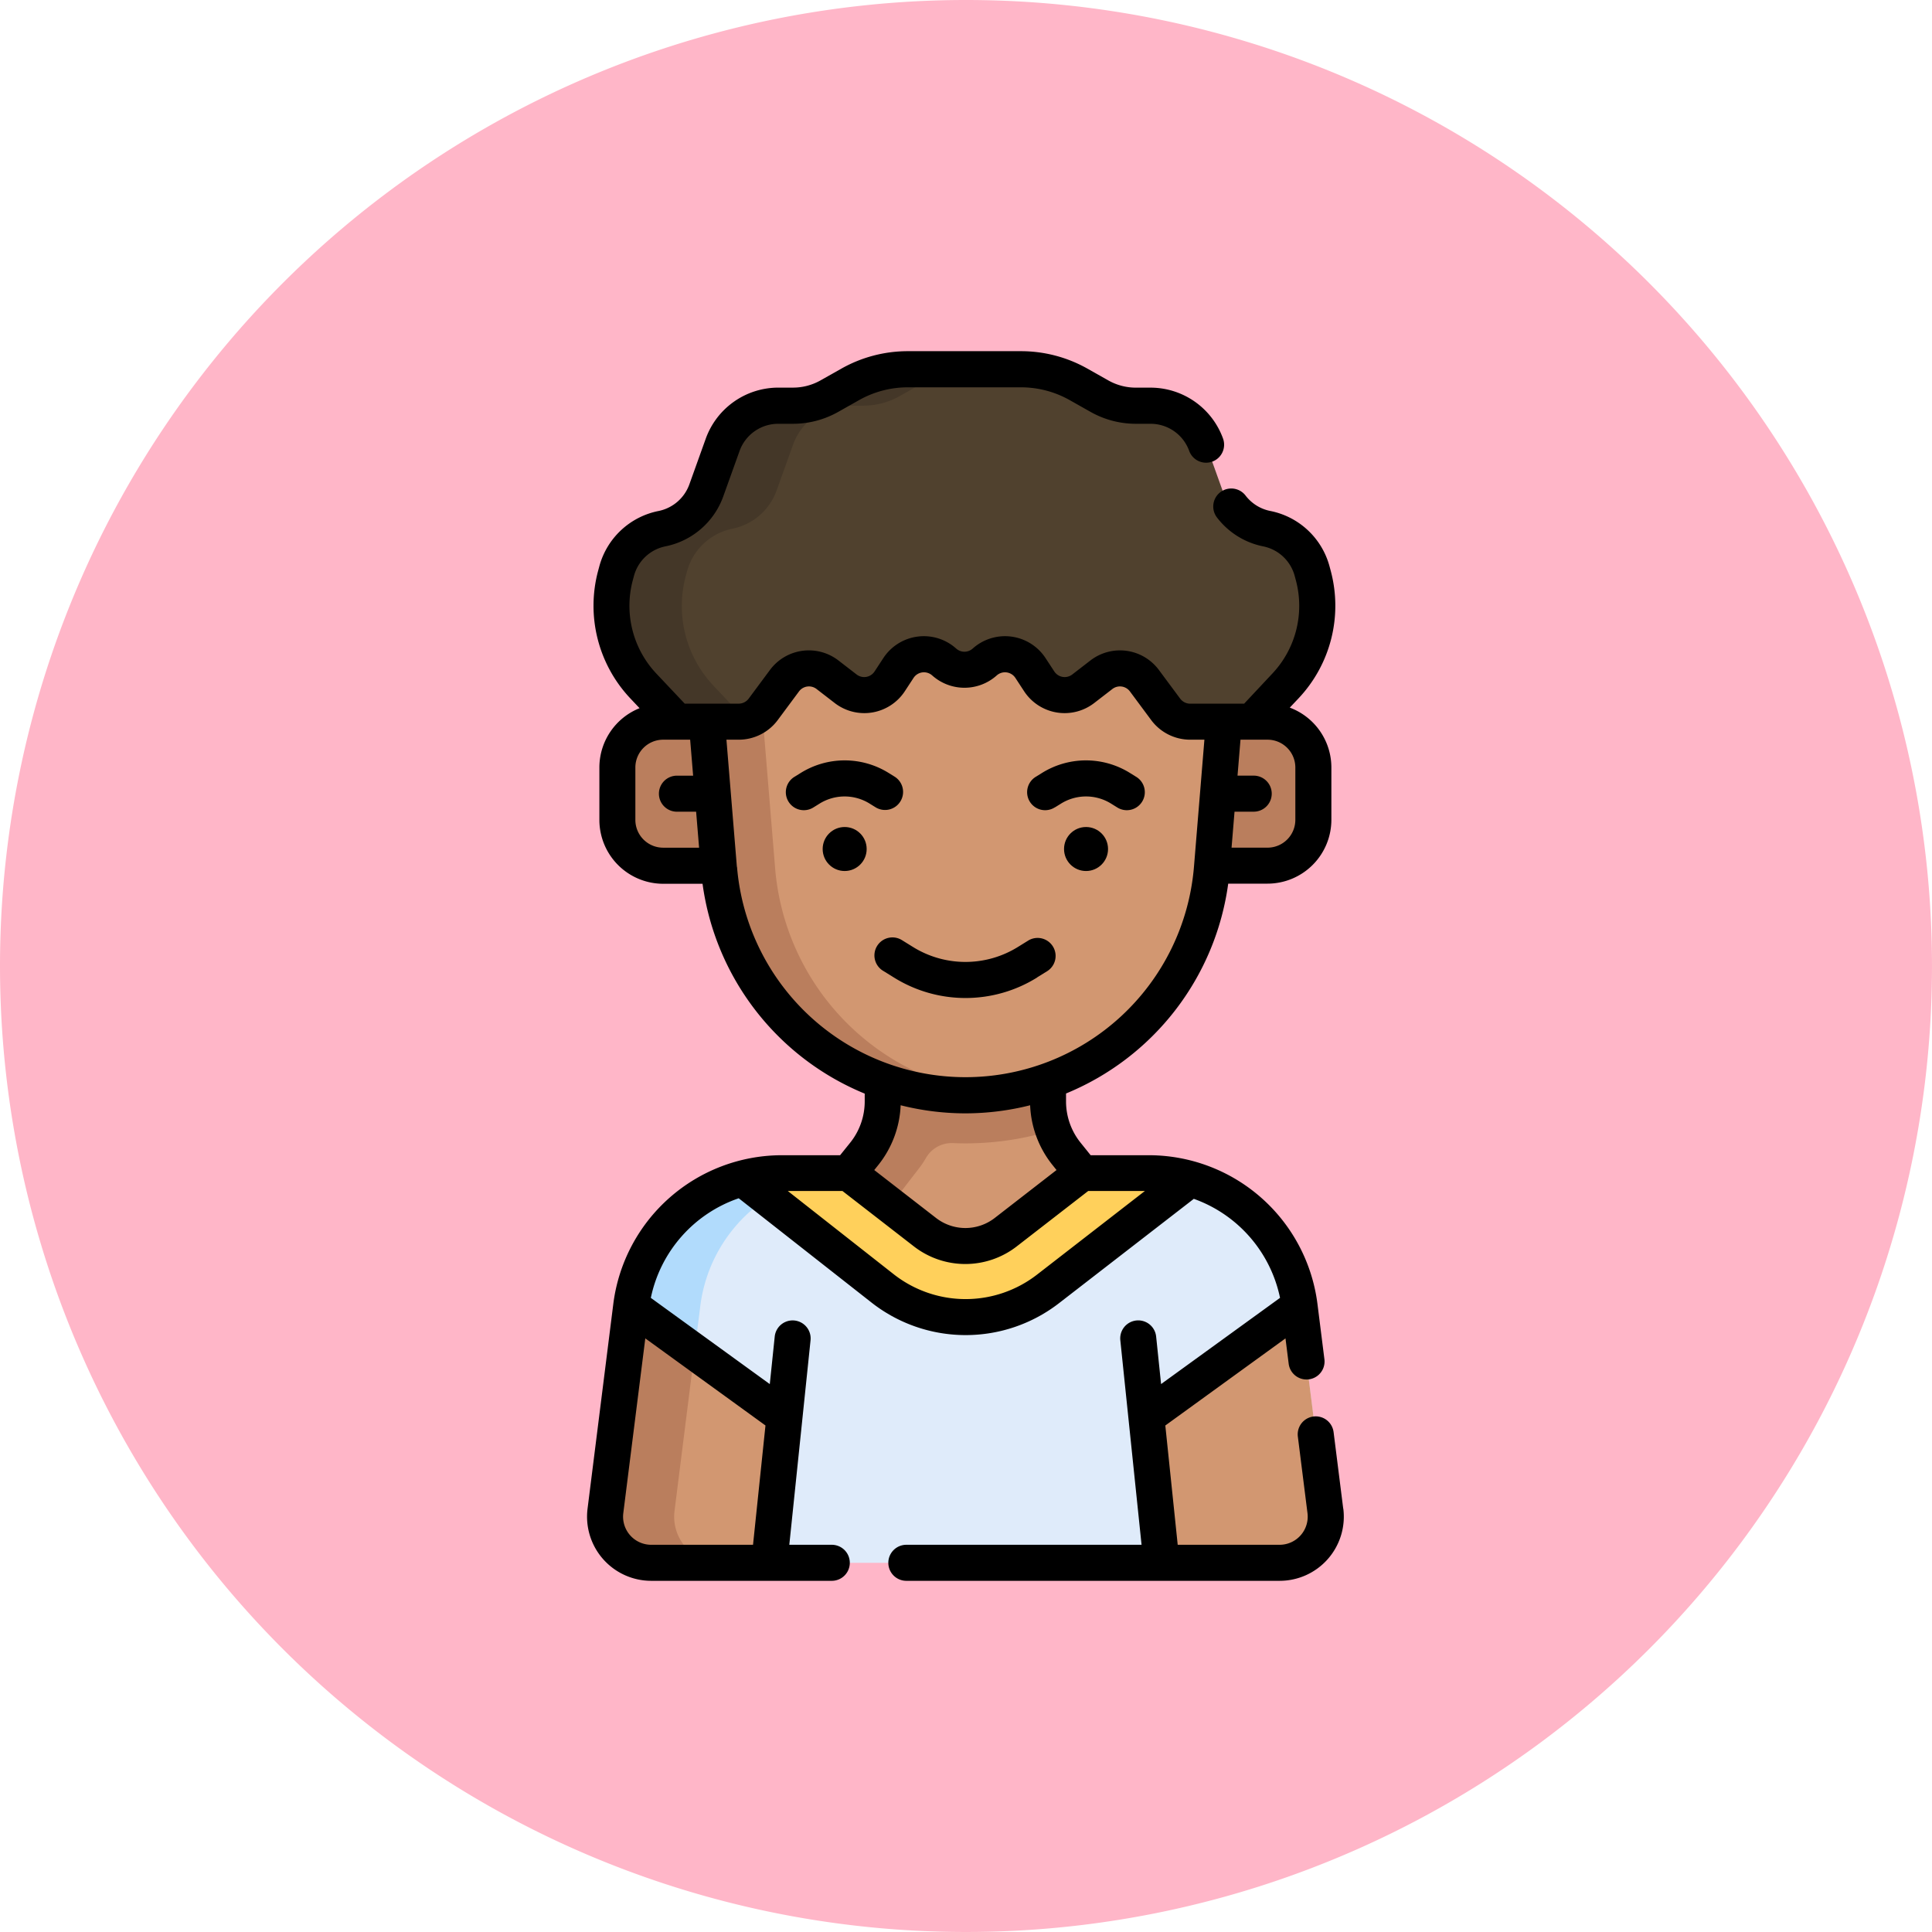 <svg xmlns="http://www.w3.org/2000/svg" width="71.574" height="71.574" viewBox="0 0 71.574 71.574">
  <g id="Grupo_1135284" data-name="Grupo 1135284" transform="translate(-370.023 -23745.734)">
    <g id="Grupo_1135211" data-name="Grupo 1135211" transform="translate(370.023 23745.734)">
      <g id="Grupo_1106731" data-name="Grupo 1106731" transform="translate(0 0)">
        <path id="Trazado_861606" data-name="Trazado 861606" d="M35.787,0A35.787,35.787,0,1,1,0,35.787,35.787,35.787,0,0,1,35.787,0Z" fill="#ffb6c8"/>
      </g>
    </g>
    <g id="boy_5427437" transform="translate(293.314 23758.744)">
      <g id="Grupo_1135270" data-name="Grupo 1135270" transform="translate(99.122 0.667)">
        <g id="Grupo_1135227" data-name="Grupo 1135227" transform="translate(0 29.783)">
          <g id="Grupo_1135226" data-name="Grupo 1135226">
            <g id="Grupo_1135225" data-name="Grupo 1135225">
              <path id="Trazado_939437" data-name="Trazado 939437" d="M130.943,356.681H107.662a1.71,1.71,0,0,1-1.7-1.923l.955-7.593a5.622,5.622,0,0,1,5.578-4.92h13.607a5.622,5.622,0,0,1,5.578,4.92l.955,7.593A1.71,1.71,0,0,1,130.943,356.681Z" transform="translate(-105.952 -342.245)" fill="#dfebfa"/>
            </g>
          </g>
        </g>
        <g id="Grupo_1135230" data-name="Grupo 1135230" transform="translate(0 29.783)">
          <g id="Grupo_1135229" data-name="Grupo 1135229">
            <g id="Grupo_1135228" data-name="Grupo 1135228">
              <path id="Trazado_939438" data-name="Trazado 939438" d="M108.528,354.758l.955-7.593a5.622,5.622,0,0,1,5.578-4.92H112.5a5.622,5.622,0,0,0-5.578,4.92l-.955,7.593a1.71,1.71,0,0,0,1.7,1.923h2.562A1.71,1.71,0,0,1,108.528,354.758Z" transform="translate(-105.952 -342.245)" fill="#b1dbfc"/>
            </g>
          </g>
        </g>
        <g id="Grupo_1135233" data-name="Grupo 1135233" transform="translate(0 34.703)">
          <g id="Grupo_1135232" data-name="Grupo 1135232">
            <g id="Grupo_1135231" data-name="Grupo 1135231">
              <path id="Trazado_939439" data-name="Trazado 939439" d="M106.921,397.543l-.955,7.593a1.709,1.709,0,0,0,1.7,1.923h4.376l.561-5.4Z" transform="translate(-105.952 -397.543)" fill="#d29771"/>
            </g>
          </g>
        </g>
        <g id="Grupo_1135236" data-name="Grupo 1135236" transform="translate(5.089 29.783)">
          <g id="Grupo_1135235" data-name="Grupo 1135235">
            <g id="Grupo_1135234" data-name="Grupo 1135234">
              <path id="Trazado_939440" data-name="Trazado 939440" d="M179.744,342.457a5.622,5.622,0,0,0-1.528-.211H164.609a5.618,5.618,0,0,0-1.458.193l5.216,4.1a4.982,4.982,0,0,0,6.106,0Z" transform="translate(-163.151 -342.246)" fill="#ffd05b"/>
            </g>
          </g>
        </g>
        <g id="Grupo_1135239" data-name="Grupo 1135239" transform="translate(5.089 29.783)">
          <g id="Grupo_1135238" data-name="Grupo 1135238">
            <g id="Grupo_1135237" data-name="Grupo 1135237">
              <path id="Trazado_939441" data-name="Trazado 939441" d="M163.151,342.439l.991.778a5.6,5.6,0,0,1,3.157-.971h-2.69a5.611,5.611,0,0,0-1.458.193Z" transform="translate(-163.151 -342.246)" fill="#ffc244"/>
            </g>
          </g>
        </g>
        <g id="Grupo_1135242" data-name="Grupo 1135242" transform="translate(0 34.703)">
          <g id="Grupo_1135241" data-name="Grupo 1135241">
            <g id="Grupo_1135240" data-name="Grupo 1135240">
              <path id="Trazado_939442" data-name="Trazado 939442" d="M108.528,405.137l.741-5.891-2.348-1.7-.955,7.593a1.71,1.71,0,0,0,1.7,1.923h2.562A1.71,1.71,0,0,1,108.528,405.137Z" transform="translate(-105.952 -397.544)" fill="#ba7e5d"/>
            </g>
          </g>
        </g>
        <g id="Grupo_1135245" data-name="Grupo 1135245" transform="translate(20.054 34.703)">
          <g id="Grupo_1135244" data-name="Grupo 1135244">
            <g id="Grupo_1135243" data-name="Grupo 1135243">
              <path id="Trazado_939443" data-name="Trazado 939443" d="M337.024,397.543l.955,7.593a1.71,1.71,0,0,1-1.7,1.923h-4.376l-.561-5.4Z" transform="translate(-331.347 -397.543)" fill="#d29771"/>
            </g>
          </g>
        </g>
        <g id="Grupo_1135248" data-name="Grupo 1135248" transform="translate(0.458 13.059)">
          <g id="Grupo_1135247" data-name="Grupo 1135247">
            <g id="Grupo_1135246" data-name="Grupo 1135246">
              <path id="Trazado_939444" data-name="Trazado 939444" d="M115.52,159.606H112.8a1.7,1.7,0,0,1-1.7-1.7v-1.94a1.7,1.7,0,0,1,1.7-1.7h2.723Z" transform="translate(-111.099 -154.271)" fill="#ba7e5d"/>
            </g>
          </g>
        </g>
        <g id="Grupo_1135251" data-name="Grupo 1135251" transform="translate(21.821 13.059)">
          <g id="Grupo_1135250" data-name="Grupo 1135250">
            <g id="Grupo_1135249" data-name="Grupo 1135249">
              <path id="Trazado_939445" data-name="Trazado 939445" d="M351.211,154.271h2.723a1.7,1.7,0,0,1,1.7,1.7v1.94a1.7,1.7,0,0,1-1.7,1.7h-2.723Z" transform="translate(-351.211 -154.271)" fill="#ba7e5d"/>
            </g>
          </g>
        </g>
        <g id="Grupo_1135254" data-name="Grupo 1135254" transform="translate(9.028 24.988)">
          <g id="Grupo_1135253" data-name="Grupo 1135253">
            <g id="Grupo_1135252" data-name="Grupo 1135252">
              <path id="Trazado_939446" data-name="Trazado 939446" d="M214.8,290.484v-2.137h-6.126v2.137a3.1,3.1,0,0,1-.685,1.945l-.574.714,2.827,2.192a2.44,2.44,0,0,0,2.991,0l2.827-2.192-.574-.714A3.1,3.1,0,0,1,214.8,290.484Z" transform="translate(-207.418 -288.347)" fill="#d29771"/>
            </g>
          </g>
        </g>
        <g id="Grupo_1135257" data-name="Grupo 1135257" transform="translate(9.028 24.988)">
          <g id="Grupo_1135256" data-name="Grupo 1135256">
            <g id="Grupo_1135255" data-name="Grupo 1135255">
              <path id="Trazado_939447" data-name="Trazado 939447" d="M214.8,290.484v-2.137h-6.126v2.137a3.1,3.1,0,0,1-.685,1.945l-.574.714,1.546,1.2L210,292.994a3.1,3.1,0,0,0,.281-.414,1.1,1.1,0,0,1,1-.55q.23.01.462.01a10.946,10.946,0,0,0,3.251-.492A3.1,3.1,0,0,1,214.8,290.484Z" transform="translate(-207.418 -288.347)" fill="#ba7e5d"/>
            </g>
          </g>
        </g>
        <g id="Grupo_1135260" data-name="Grupo 1135260" transform="translate(3.79 3.721)">
          <g id="Grupo_1135259" data-name="Grupo 1135259">
            <g id="Grupo_1135258" data-name="Grupo 1135258">
              <path id="Trazado_939448" data-name="Trazado 939448" d="M158.109,72.5a9.16,9.16,0,0,1-9.129-8.41l-.4-4.861a9.16,9.16,0,0,1,9.129-9.91h.8a9.16,9.16,0,0,1,9.129,9.91l-.4,4.861A9.16,9.16,0,0,1,158.109,72.5Z" transform="translate(-148.549 -49.32)" fill="#d29771"/>
            </g>
          </g>
        </g>
        <g id="Grupo_1135263" data-name="Grupo 1135263" transform="translate(3.79 3.721)">
          <g id="Grupo_1135262" data-name="Grupo 1135262">
            <g id="Grupo_1135261" data-name="Grupo 1135261">
              <path id="Trazado_939449" data-name="Trazado 939449" d="M151.063,64.091l-.4-4.861a9.16,9.16,0,0,1,8.488-9.887c-.212-.015-.426-.023-.642-.023h-.8a9.16,9.16,0,0,0-9.129,9.91l.4,4.861a9.162,9.162,0,0,0,10.17,8.351A9.161,9.161,0,0,1,151.063,64.091Z" transform="translate(-148.55 -49.32)" fill="#ba7e5d"/>
            </g>
          </g>
        </g>
        <g id="Grupo_1135266" data-name="Grupo 1135266" transform="translate(0.237 0)">
          <g id="Grupo_1135265" data-name="Grupo 1135265">
            <g id="Grupo_1135264" data-name="Grupo 1135264">
              <path id="Trazado_939450" data-name="Trazado 939450" d="M132.891,13.408A2.2,2.2,0,0,1,131.258,12l-.61-1.7a2.184,2.184,0,0,0-2.056-1.446h-.548A2.737,2.737,0,0,1,126.7,8.5l-.777-.439a4.332,4.332,0,0,0-2.128-.559h-4.2a4.332,4.332,0,0,0-2.128.559l-.777.439a2.737,2.737,0,0,1-1.345.353h-.548a2.184,2.184,0,0,0-2.056,1.446l-.61,1.7a2.2,2.2,0,0,1-1.633,1.411,2.2,2.2,0,0,0-1.687,1.581l-.044.164a4.3,4.3,0,0,0,1.026,4.075l1.257,1.331h2.289a1.127,1.127,0,0,0,.9-.455l.789-1.063a1.127,1.127,0,0,1,1.594-.22l.671.518a1.127,1.127,0,0,0,1.631-.274l.323-.493a1.127,1.127,0,0,1,1.693-.223,1.127,1.127,0,0,0,1.5,0,1.127,1.127,0,0,1,1.693.223l.323.493a1.127,1.127,0,0,0,1.631.274l.671-.518a1.127,1.127,0,0,1,1.594.22l.789,1.063a1.127,1.127,0,0,0,.9.455h2.289l1.257-1.331a4.3,4.3,0,0,0,1.026-4.075l-.044-.164A2.2,2.2,0,0,0,132.891,13.408Z" transform="translate(-108.615 -7.5)" fill="#50412e"/>
            </g>
          </g>
        </g>
        <g id="Grupo_1135269" data-name="Grupo 1135269" transform="translate(0.237)">
          <g id="Grupo_1135268" data-name="Grupo 1135268">
            <g id="Grupo_1135267" data-name="Grupo 1135267">
              <path id="Trazado_939451" data-name="Trazado 939451" d="M112.4,19.226a4.3,4.3,0,0,1-1.026-4.075l.044-.164a2.2,2.2,0,0,1,1.687-1.581A2.2,2.2,0,0,0,114.734,12l.61-1.7A2.184,2.184,0,0,1,117.4,8.849h.548a2.737,2.737,0,0,0,1.345-.353l.777-.439A4.332,4.332,0,0,1,122.2,7.5h-2.605a4.332,4.332,0,0,0-2.128.559l-.777.439a2.737,2.737,0,0,1-1.345.353h-.548a2.184,2.184,0,0,0-2.056,1.446l-.61,1.7a2.2,2.2,0,0,1-1.633,1.411,2.2,2.2,0,0,0-1.687,1.581l-.044.164a4.3,4.3,0,0,0,1.026,4.075l1.257,1.331h2.289a1.128,1.128,0,0,0,.282-.037Z" transform="translate(-108.616 -7.498)" fill="#443728"/>
            </g>
          </g>
        </g>
      </g>
      <g id="Grupo_1135283" data-name="Grupo 1135283" transform="translate(98.455 0)">
        <g id="Grupo_1135272" data-name="Grupo 1135272">
          <g id="Grupo_1135271" data-name="Grupo 1135271">
            <path id="Trazado_939452" data-name="Trazado 939452" d="M126.471,42.88l-.357-2.835a.667.667,0,1,0-1.324.167l.357,2.835a1.042,1.042,0,0,1-1.034,1.172h-3.774L119.88,39.8l4.452-3.227.118.939a.667.667,0,1,0,1.324-.167l-.259-2.058a6.3,6.3,0,0,0-6.24-5.5h-2.161l-.374-.465a2.443,2.443,0,0,1-.538-1.527V27.5a9.834,9.834,0,0,0,6.008-7.774h1.457a2.368,2.368,0,0,0,2.365-2.365v-1.94a2.369,2.369,0,0,0-1.541-2.216l.334-.354a5,5,0,0,0,1.185-4.707l-.044-.164a2.846,2.846,0,0,0-2.2-2.061,1.528,1.528,0,0,1-.913-.57.667.667,0,1,0-1.06.811A2.862,2.862,0,0,0,123.5,7.23a1.519,1.519,0,0,1,1.174,1.1l.044.164a3.659,3.659,0,0,1-.867,3.443L122.8,13.059h-2a.462.462,0,0,1-.369-.186l-.789-1.063a1.794,1.794,0,0,0-2.538-.351l-.671.518a.46.46,0,0,1-.666-.112l-.323-.493a1.794,1.794,0,0,0-2.7-.355.459.459,0,0,1-.612,0,1.794,1.794,0,0,0-2.7.355l-.323.493a.46.46,0,0,1-.666.112l-.671-.518a1.794,1.794,0,0,0-2.538.35l-.789,1.063a.462.462,0,0,1-.369.186h-2l-1.059-1.122a3.66,3.66,0,0,1-.867-3.443l.044-.164a1.519,1.519,0,0,1,1.174-1.1A2.878,2.878,0,0,0,103.5,5.39l.61-1.7a1.52,1.52,0,0,1,1.428-1h.548a3.412,3.412,0,0,0,1.673-.439l.777-.439a3.675,3.675,0,0,1,1.8-.473h4.2a3.673,3.673,0,0,1,1.8.473l.778.439a3.412,3.412,0,0,0,1.673.439h.548a1.52,1.52,0,0,1,1.428,1,.667.667,0,0,0,1.256-.451,2.859,2.859,0,0,0-2.684-1.888h-.548a2.074,2.074,0,0,1-1.017-.267l-.778-.439A5.012,5.012,0,0,0,114.538,0h-4.2a5.009,5.009,0,0,0-2.456.645l-.777.438a2.075,2.075,0,0,1-1.017.267h-.548a2.858,2.858,0,0,0-2.684,1.888l-.61,1.7a1.536,1.536,0,0,1-1.137.982,2.846,2.846,0,0,0-2.2,2.061l-.044.164a5,5,0,0,0,1.185,4.707l.353.374a2.368,2.368,0,0,0-1.489,2.2v1.94a2.368,2.368,0,0,0,2.365,2.365h1.457a9.834,9.834,0,0,0,6.008,7.774v.29a2.443,2.443,0,0,1-.538,1.527l-.374.465h-2.161a6.3,6.3,0,0,0-6.24,5.5l-.955,7.593a2.377,2.377,0,0,0,2.358,2.674h6.69a.667.667,0,1,0,0-1.335h-1.574l.787-7.576a.667.667,0,0,0-1.327-.138l-.183,1.761-4.407-3.194a4.968,4.968,0,0,1,3.256-3.69l4.946,3.884a5.65,5.65,0,0,0,6.923,0l4.991-3.863a4.967,4.967,0,0,1,3.194,3.668l-4.407,3.194-.183-1.761a.667.667,0,0,0-1.327.138L119,44.219h-8.714a.667.667,0,1,0,0,1.335h13.83a2.377,2.377,0,0,0,2.358-2.674Zm-21.865,1.339h-3.774A1.042,1.042,0,0,1,99.8,43.047l.815-6.475,4.452,3.227Zm19.061-29.826a1.031,1.031,0,0,1,1.03,1.03v1.94a1.031,1.031,0,0,1-1.03,1.03h-1.333l.11-1.333h.711a.667.667,0,0,0,0-1.335h-.6l.11-1.333h1Zm-23.42,2.97v-1.94a1.031,1.031,0,0,1,1.03-1.03h1l.11,1.333h-.6a.667.667,0,1,0,0,1.335h.711l.11,1.333h-1.333A1.031,1.031,0,0,1,100.247,17.364Zm3.761,1.741-.387-4.711h.458a1.8,1.8,0,0,0,1.441-.725l.789-1.063a.46.46,0,0,1,.65-.09l.671.518a1.794,1.794,0,0,0,2.6-.436l.323-.493a.46.46,0,0,1,.691-.091,1.794,1.794,0,0,0,2.39,0,.46.46,0,0,1,.691.091l.323.493a1.794,1.794,0,0,0,2.6.436l.671-.518a.46.46,0,0,1,.65.09l.789,1.063a1.8,1.8,0,0,0,1.441.725h.529l-.387,4.711a8.493,8.493,0,0,1-16.928,0Zm8.464,9.132a9.846,9.846,0,0,0,2.4-.3,3.783,3.783,0,0,0,.83,2.216l.148.184-2.29,1.776a1.773,1.773,0,0,1-2.173,0l-2.29-1.776.148-.184a3.784,3.784,0,0,0,.83-2.216,9.846,9.846,0,0,0,2.4.3Zm2.652,5.977a4.315,4.315,0,0,1-5.285,0l-3.944-3.1h2.025l2.646,2.052a3.107,3.107,0,0,0,3.809,0l2.647-2.052h2.1Z" transform="translate(-98.455 0)"/>
          </g>
        </g>
        <g id="Grupo_1135274" data-name="Grupo 1135274" transform="translate(10.659 21.728)">
          <g id="Grupo_1135273" data-name="Grupo 1135273">
            <path id="Trazado_939453" data-name="Trazado 939453" d="M224.271,245.689l.389-.241a.667.667,0,0,0-.7-1.135l-.389.241a3.684,3.684,0,0,1-3.9,0l-.389-.241a.667.667,0,1,0-.7,1.135l.389.241a5.012,5.012,0,0,0,5.306,0Z" transform="translate(-218.26 -244.214)"/>
          </g>
        </g>
        <g id="Grupo_1135276" data-name="Grupo 1135276" transform="translate(7.382 15.16)">
          <g id="Grupo_1135275" data-name="Grupo 1135275">
            <path id="Trazado_939454" data-name="Trazado 939454" d="M185.656,171.906a.667.667,0,0,0-.216-.919l-.216-.134a3.082,3.082,0,0,0-3.263,0l-.216.134a.667.667,0,1,0,.7,1.135l.216-.134a1.755,1.755,0,0,1,1.858,0l.216.134A.668.668,0,0,0,185.656,171.906Z" transform="translate(-181.428 -170.386)"/>
          </g>
        </g>
        <g id="Grupo_1135278" data-name="Grupo 1135278" transform="translate(16.324 15.16)">
          <g id="Grupo_1135277" data-name="Grupo 1135277">
            <path id="Trazado_939455" data-name="Trazado 939455" d="M282.947,172.121l.216-.134a1.755,1.755,0,0,1,1.858,0l.216.134a.667.667,0,1,0,.7-1.135l-.216-.134a3.082,3.082,0,0,0-3.263,0l-.216.134a.667.667,0,1,0,.7,1.135Z" transform="translate(-281.928 -170.385)"/>
          </g>
        </g>
        <g id="Grupo_1135280" data-name="Grupo 1135280" transform="translate(8.731 17.628)">
          <g id="Grupo_1135279" data-name="Grupo 1135279">
            <circle id="Elipse_9707" data-name="Elipse 9707" cx="0.815" cy="0.815" r="0.815"/>
          </g>
        </g>
        <g id="Grupo_1135282" data-name="Grupo 1135282" transform="translate(17.673 17.628)">
          <g id="Grupo_1135281" data-name="Grupo 1135281">
            <circle id="Elipse_9708" data-name="Elipse 9708" cx="0.815" cy="0.815" r="0.815"/>
          </g>
        </g>
      </g>
    </g>
  </g>
</svg>
